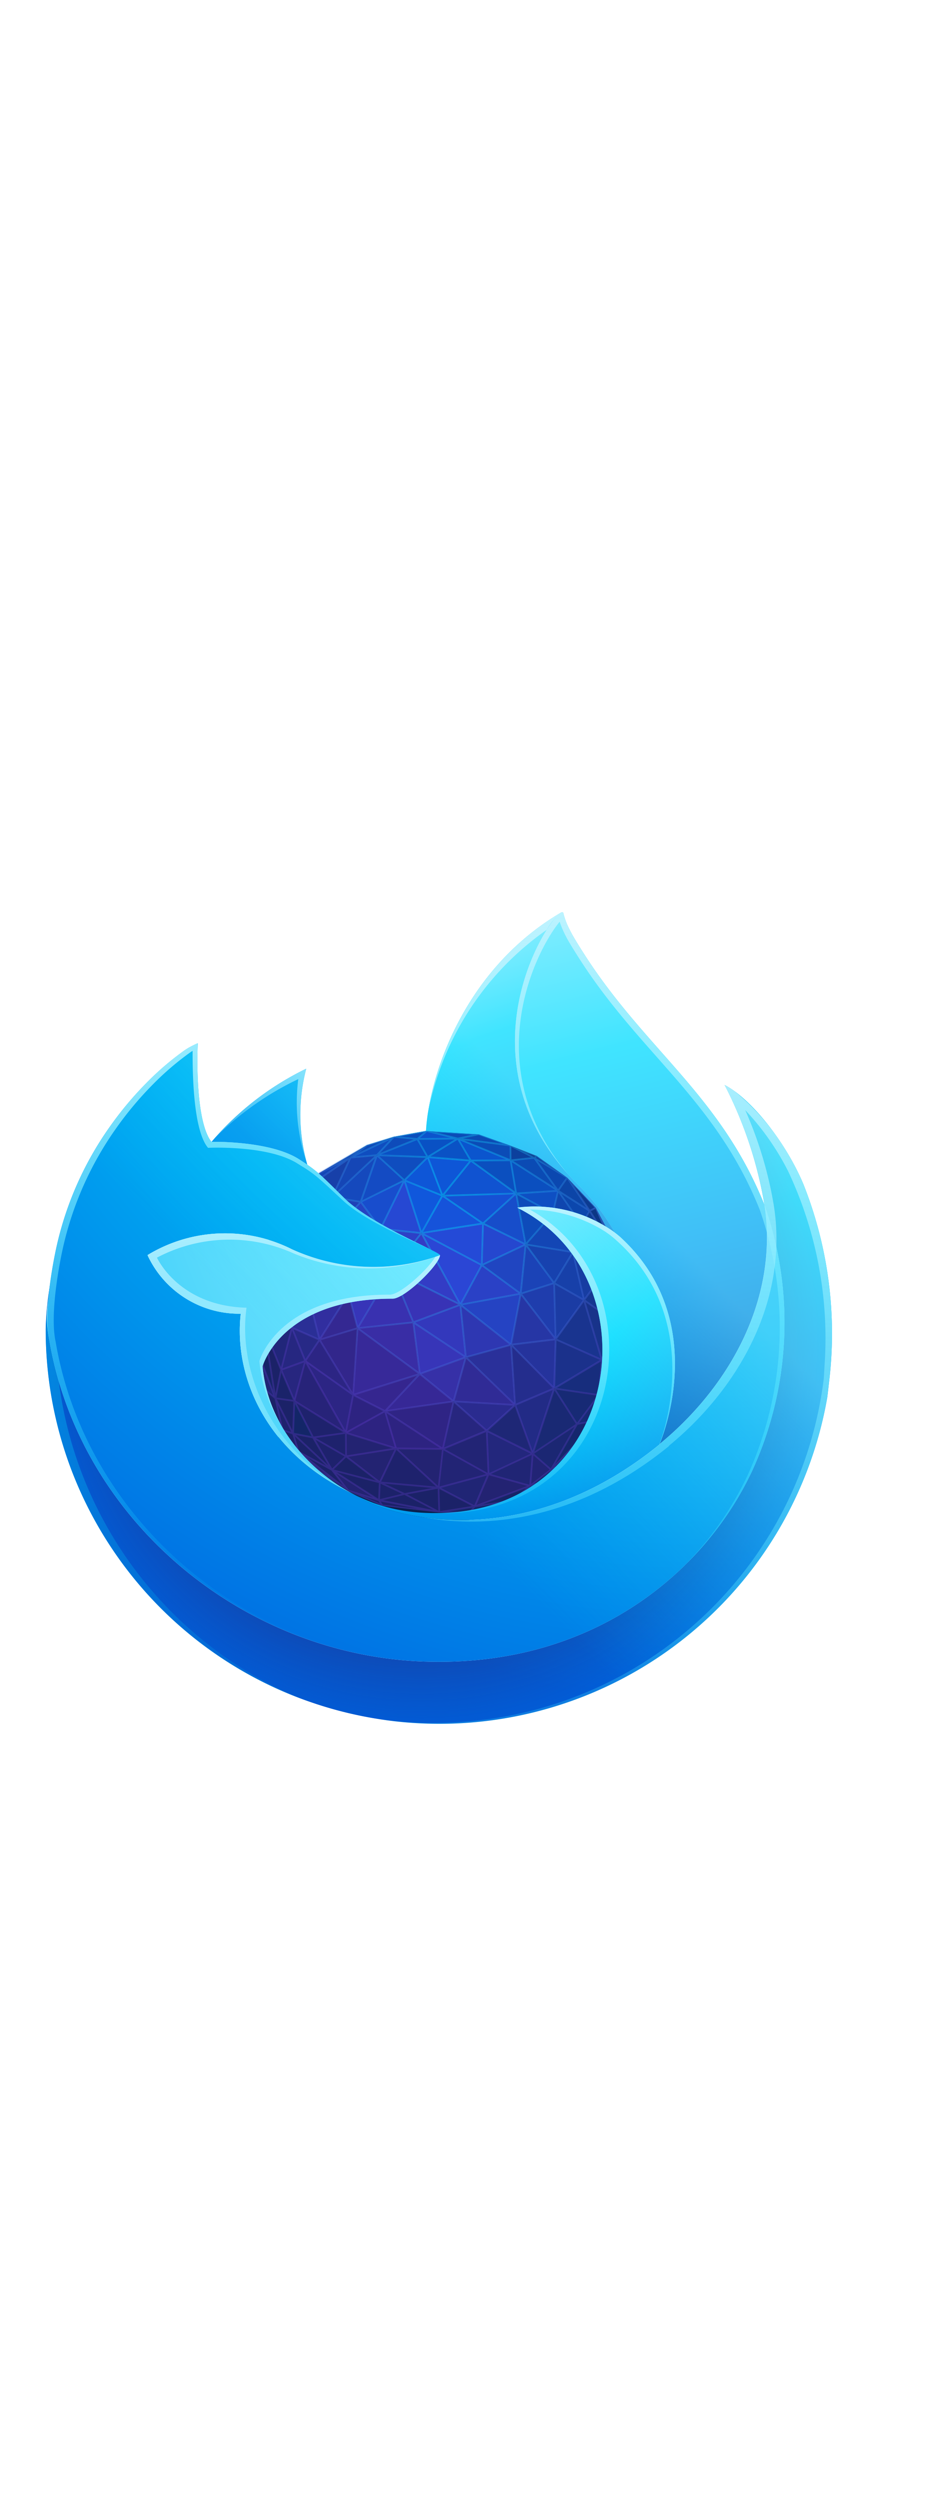 <svg height="200" viewBox="-3.248 -18.32 92.363 103.2" width="75" xmlns="http://www.w3.org/2000/svg" xmlns:xlink="http://www.w3.org/1999/xlink"><radialGradient id="c" cx="55%" cy="25%" r="60%"><stop offset=".1" stop-color="#0df" stop-opacity=".4"/><stop offset=".9" stop-color="#7542e5" stop-opacity=".25"/></radialGradient><radialGradient id="d" cx="49.238%" cy="52.7%" fx="49%" r="51%"><stop offset=".91" stop-color="#7542e5" stop-opacity="0"/><stop offset="1" stop-color="#0df" stop-opacity=".4"/></radialGradient><radialGradient id="e" cx="86%" cy="-13%" gradientTransform="matrix(.813 0 0 1 .16 0)" r="128%"><stop offset="0" stop-color="#80ebff"/><stop offset=".26" stop-color="#0df"/><stop offset=".53" stop-color="#0090ed"/><stop offset=".86" stop-color="#0060df"/></radialGradient><radialGradient id="f" cx="47.729%" cy="40%" fx="48%" gradientTransform="matrix(.813 0 0 1 .09 0)" r="128%"><stop offset=".3" stop-color="#321c64" stop-opacity=".8"/><stop offset=".37" stop-color="#212f83" stop-opacity=".5"/><stop offset=".48" stop-color="#0a47ac" stop-opacity=".14"/><stop offset=".53" stop-color="#0250bb" stop-opacity="0"/></radialGradient><radialGradient id="g" cx="90%" cy="-50%" gradientTransform="matrix(.839 0 0 1 .128 0)" r="210%"><stop offset="0" stop-color="#80ebff"/><stop offset=".47" stop-color="#00b3f4"/><stop offset=".84" stop-color="#0060df"/><stop offset="1" stop-color="#592acb"/></radialGradient><linearGradient id="h" x1="42%" x2="61%" y1="-10%" y2="114%"><stop offset="0" stop-color="#aaf2ff"/><stop offset=".29" stop-color="#0df"/><stop offset=".61" stop-color="#0090ed"/><stop offset=".89" stop-color="#0250bb"/></linearGradient><linearGradient id="i" x1="38%" x2="63%" y1="0%" y2="124%"><stop offset="0" stop-color="#aaf2ff"/><stop offset=".29" stop-color="#0df"/><stop offset=".74" stop-color="#0090ed"/><stop offset="1" stop-color="#0250bb"/></linearGradient><radialGradient id="j" cx="208%" cy="-104%" gradientTransform="matrix(1 0 0 .997 0 -.003)" r="300%"><stop offset="0" stop-color="#0df"/><stop offset=".82" stop-color="#0090ed"/></radialGradient><radialGradient id="k" cx="155%" cy="-45%" gradientTransform="matrix(.894 0 0 1 .165 0)" r="313%"><stop offset=".29" stop-color="#80ebff"/><stop offset="1" stop-color="#00b3f4"/></radialGradient><radialGradient id="l" cx="15%" cy="-43%" gradientTransform="matrix(.981 0 0 1 .003 0)" r="230%"><stop offset=".18" stop-color="#aaf2ff"/><stop offset=".43" stop-color="#0df"/><stop offset=".69" stop-color="#0060df"/></radialGradient><linearGradient id="m" x1="86%" x2="20%" y1="15%" y2="84%"><stop offset=".24" stop-color="#80ebff" stop-opacity=".5"/><stop offset=".7" stop-color="#0df" stop-opacity="0"/></linearGradient><linearGradient id="n" x1="61%" x2="20%" y1="-10%" y2="149%"><stop offset="0" stop-color="#bff3ff" stop-opacity=".9"/><stop offset="1" stop-color="#80ebff" stop-opacity=".5"/></linearGradient><linearGradient id="a"><stop offset="0" stop-color="#bff3ff"/><stop offset="1" stop-color="#0df" stop-opacity="0"/></linearGradient><linearGradient id="o" x1="51%" x2="48%" xlink:href="#a" y1="-2%" y2="139%"/><linearGradient id="p" x1="52%" x2="47%" y1="-4%" y2="143%"><stop offset="0" stop-color="#bff3ff"/><stop offset="1" stop-color="#aaf2ff" stop-opacity=".5"/></linearGradient><linearGradient id="q" x1="53%" x2="47%" xlink:href="#a" y1="-2%" y2="142%"/><linearGradient id="b"><stop offset="0" stop-color="#bff3ff" stop-opacity=".8"/><stop offset="1" stop-color="#80ebff" stop-opacity=".2"/></linearGradient><linearGradient id="r" x1="49%" x2="57%" xlink:href="#b" y1="-2%" y2="123%"/><linearGradient id="s" x1="117%" x2="24%" xlink:href="#b" y1="-23%" y2="128%"/><linearGradient id="t" x1="52%" x2="47%" y1="-1%" y2="137%"><stop offset="0" stop-color="#0df" stop-opacity=".4"/><stop offset="1" stop-color="#0df" stop-opacity="0"/></linearGradient><linearGradient id="u" x1="50%" x2="50%" xlink:href="#a" y1="-12%" y2="99%"/><linearGradient id="v" x1="53%" x2="47%" y1="-3%" y2="142%"><stop offset="0" stop-color="#bff3ff" stop-opacity=".8"/><stop offset="1" stop-color="#0df" stop-opacity="0"/></linearGradient><path d="m22.361 46.629 2.442 6.77 3.669 4.951 8.614 1.644 4.121.35 7.036-1.758 3.031-2.905z" fill="#09204d"/><path d="m58.818 36.642-.863-2.862-2.466-4.654-2.821-2.974-2.995-2.139-2.6-1.02-3.12-1.11-5.137-.327-3.24.584-2.643.813-4.69 2.745-2.931 3.271-2.703 4.39-1.063 3.736-.199 5.669 1.014 3.865 2.236 4.4 1.576 2.125 2.181 2 2.723 1.842 3.358 1.461 5.619.659 2.935.082 4.342-1.223 3.882-2.131 2.497-2.131 1.937-2.31 2.738-5.36.604-3.667z" fill="#09204d"/><path d="m38.91 24.132-2.301 2.282 3.753 1.522 2.792-3.463z" fill="#0e56d7"/><path d="m40.362 27.936 7.266-.221-4.474-3.242z" fill="#1053d1"/><path d="m47.088 24.449-3.934.024 4.474 3.242 4.137-.27z" fill="#0b4fbf"/><path d="m51.765 27.445-2.352-3.243 3.255 1.95z" fill="#0b48b0"/><path d="m54.879 29.431-3.114-1.986.903-1.293z" fill="#0c45a7"/><path d="m51.765 27.445-.521 2.222 2.848 1.139z" fill="#0f46af"/><path d="m51.765 27.445 3.114 1.986-.787 1.375z" fill="#0c47ad"/><path d="m47.628 27.715 4.137-.27-.521 2.222z" fill="#0e4fc3"/><path d="m47.628 27.715-3.269 2.96 4.207 2.06z" fill="#174dca"/><path d="m40.362 27.936 7.266-.221-3.269 2.96z" fill="#1650d4"/><path d="m51.244 29.667 1.978 3.838.87-2.699z" fill="#1246b2"/><path d="m53.222 33.505.87-2.699 2.073 4.93z" fill="#133ea1"/><path d="m54.092 30.806 3.159 2.314-1.086 2.616z" fill="#103d98"/><path d="m54.879 29.431.61-.305 1.762 3.994z" fill="#0b3785"/><path d="m57.251 33.12.704.66-2.466-4.654z" fill="#0b3685"/><path d="m57.251 33.12-2.372-3.689-.787 1.375zm-4.583-6.968 2.211 3.279.61-.3z" fill="#0c3b91"/><path d="m58.659 38.878-.704-5.098.863 2.862-.17 2.236z" fill="#0b3279"/><path d="m57.251 33.12 1.408 5.758-.704-5.098z" fill="#0f388d"/><path d="m56.165 35.736 2.494 3.142-1.408-5.758z" fill="#0d3481"/><path d="m58.648 38.878.17-2.236.171 5.734-.33-3.498z" fill="#0b2e71"/><path d="m58.241 43.41.748-1.034-.33-3.498z" fill="#0e2f77"/><path d="m58.385 46.043-.598.288 1.202-3.955z" fill="#0e2969"/><path d="m57.787 46.331 1.202-3.955-.748 1.034z" fill="#0c2a69"/><path d="m58.241 43.41.418-4.532-1.281 1.511z" fill="#123180"/><path d="m57.787 46.331.454-2.921-2.471 4.153z" fill="#112b70"/><path d="m56.165 35.736 2.494 3.142-1.281 1.511z" fill="#12378c"/><path d="m58.241 43.41-.863-3.021-1.303 3.72z" fill="#122e7b"/><path d="m55.647 51.403 2.14-5.072-2.002 3.697z" fill="#11296c"/><path d="m55.785 50.028 2.002-3.697-2.017 1.232z" fill="#142a72"/><path d="m57.787 46.331-2.14 5.069 2.738-5.36zm-4.076 7.382 1.936-2.31.138-1.375zm-2.5 2.131 2.5-2.131-2.64 1.214z" fill="#112768"/><path d="m36.637 57.328-2.523.618.077-1.762z" fill="#1c226a"/><path d="m22.609 33.359.696-.258-1.759 3.994z" fill="#182b7a"/><path d="m21.546 37.095 1.332-.248.427-3.746z" fill="#1f308d"/><path d="m21.626 41.892-.08-4.797 1.332-.248z" fill="#1e2b7f"/><path d="m51.244 29.667-2.678 3.068 4.656.77zm-23.368-3.146 3.418-2.339-3.051 1.518z" fill="#1346b5"/><path d="m28.243 25.698 4.69-2.745-1.639 1.229z" fill="#1244ac"/><path d="m31.294 24.182 4.282-2.042-2.643.813z" fill="#0e4ab6"/><path d="m47.628 27.715.938 5.02 2.678-3.068zM33.9 23.944l3.99-1.6-2.316-.208z" fill="#0e4bba"/><path d="m38.816 21.556-3.24.584 2.316.208z" fill="#0a4ebc"/><path d="m41.88 22.309-3.988.039.924-.792" fill="#0c54cc"/><path d="m49.413 24.2-2.325.247 4.677 3zm-7.533-1.891 5.193.684-3.12-1.11z" fill="#0b4bb4"/><path d="m49.413 24.202-2.34-1.209 2.6 1.02z" fill="#0c3889"/><path d="m22.361 46.629 1.539 1.263-2.27-6zM43.55 58.562l1.35-3.178-4.919 1.321zm1.35-3.178 4.112 1.141.249-3.18z" fill="#202575"/><path d="m51.071 54.927-1.81-1.582 4.373-2.906z" fill="#1b2773"/><path d="m53.634 50.439-2.563 4.488 2.64-1.214 2.074-3.685z" fill="#15276d"/><path d="m49.673 24.013-.26.189 3.255 1.95zm-2.585.436 2.325-.247-2.34-1.209z" fill="#0c409d"/><path d="m38.816 21.556 3.064.753 2.073-.426zm8.257 1.437-5.193-.684 5.208 2.14z" fill="#0b4cb7"/><path d="m41.88 22.309 1.274 2.164 3.934-.024z" fill="#0b55ce"/><path d="m41.88 22.309 1.274 2.164-4.244-.341z" fill="#0a52c5"/><path d="m37.892 22.348 1.018 1.784 2.97-1.823z" fill="#0951c4"/><path d="m33.902 23.944 3.99-1.596 1.018 1.784z" fill="#0b50c4"/><path d="m31.294 24.182 2.608-.238 1.674-1.8zm2.608-.238 2.707 2.47 2.3-2.282z" fill="#0f4dbf"/><path d="m33.902 23.944-4.407 4.133 1.799-3.895z" fill="#1546b6"/><path d="m29.495 28.077 2.812.467 1.595-4.6z" fill="#1549bd"/><path d="m32.307 28.544 1.595-4.6 2.707 2.47z" fill="#144bc3"/><path d="m25.312 28.969.171 1.662 2.393-4.11z" fill="#173794"/><path d="m23.305 33.101 2.007-4.132.171 1.662z" fill="#192f84"/><path d="m25.483 30.631 2.393-4.11 1.619 1.556z" fill="#1a389b"/><path d="m25.338 34.195.145-3.564-2.178 2.47z" fill="#1d3089"/><path d="m25.338 34.195.145-3.564 2.827 2.295z" fill="#1e389f"/><path d="m28.31 32.926 1.185-4.849-4.012 2.554z" fill="#1c40af"/><path d="m28.31 32.926 1.185-4.849 2.812.467z" fill="#1e41b7"/><path d="m22.878 36.847.427-3.746 2.033 1.094z" fill="#192c7d"/><path d="m43.55 58.562 3.781-.587 1.681-1.45zm-22.2-15.8.279-.872-.08-4.8zm1.531-5.917-1.252 5.045 2.27 6-1.111-6.95z" fill="#162467"/><path d="m23.896 47.892 1.873.263-1.312-3.062z" fill="#1a236a"/><path d="m51.071 54.927-2.059 1.6-1.681 1.45 3.882-2.131zm-11.017 4.189 2.935.082 4.342-1.223-3.781.587zm-14.41-7.742 1.968.378-1.843-3.6z" fill="#132668"/><path d="m34.191 56.184-3.333-2.566-1.385 1.333 4.641 2.995zm-11.83-9.555 2.236 4.4-.7-3.137zm-1.014-3.865 1.014 3.865-.735-4.737zm18.634 13.941-5.79-.521 2.446 1.144-2.523.618L31.077 57l3.358 1.461 5.619.659 3.5-.554zm-14.212-8.55-1.869-.263 1.748 3.482zm-2.981-7.215 1.112 6.952.561-2.8zm4.824 10.812-1.968-.378-1.044-.345 1.576 2.125 2.181 2L31.077 57l-1.6-2.045z" fill="#1b2268"/><path d="m22.878 36.847 2.643 4.089-.183-6.741z" fill="#212a81"/><path d="m22.788 40.94 1.669 4.153 1.064-4.157z" fill="#21267a"/><path d="m24.457 45.093 1.064-4.157 1.321 3.285z" fill="#262781"/><path d="m25.769 48.155 5.068 3.141-3.995-7.075z" fill="#272379"/><path d="m24.6 51.029 1.047.345-1.747-3.482zm11.194 1.807-1.6 3.348 5.79.521zm-10.025-4.681 1.843 3.6 1.861 3.2 1.385-1.333-.021-2.322z" fill="#1e226d"/><path d="m49.261 53.345-.249 3.18 2.059-1.6zm-8.861-.457-.421 3.817 4.921-1.321-.175-4.291z" fill="#222475"/><path d="M22.788 40.94h2.733l-2.643-4.089zm21.937 10.153.175 4.291 4.361-2.039z" fill="#23277d"/><path d="m44.725 51.093 2.807-2.542 1.729 4.794z" fill="#1e2776"/><path d="m49.261 53.345 2.122-6.427-3.851 1.633z" fill="#222b86"/><path d="m53.634 50.439-4.373 2.906 2.122-6.427z" fill="#192974"/><path d="m55.77 47.563-4.387-.645 2.251 3.521 2.151-.411z" fill="#172a75"/><path d="m56.075 44.109-4.692 2.809 4.387.645 2.471-4.154z" fill="#172d7d"/><path d="m23.305 33.1 2.007-4.132-2.7 4.39zm31.02 5.115 1.75 5.893 1.3-3.72z" fill="#18338a"/><path d="m57.378 40.389-1.213-4.653-1.84 2.48z" fill="#153791"/><path d="m51.383 46.918 4.692-2.809-4.547-2.024z" fill="#1b318b"/><path d="m51.383 46.918-4.252-4.296.401 5.929z" fill="#242d8d"/><path d="m44.725 51.093-3.265-2.891 6.072.349z" fill="#2a2b8f"/><path d="m25.769 48.155 1.073-3.934-2.385.872zm15.691.045-1.06 4.688 4.323-1.795z" fill="#27267f"/><path d="m34.702 49.161-3.142-1.598-.723 3.733 4.954 1.54 4.611.052z" fill="#2d2381"/><path d="m40.402 52.888 1.058-4.686-6.758.959z" fill="#2f2485"/><path d="m25.521 40.936 1.355-4.328-1.538-2.413z" fill="#233196"/><path d="m28.31 32.926 5.95-1.734-3.143 6.421z" fill="#293cb7"/><path d="m51.383 46.918-4.252-4.296 4.397-.537z" fill="#25339c"/><path d="m56.075 44.109-1.75-5.893-2.797 3.869z" fill="#19348f"/><path d="m47.532 48.551-4.863-4.702 4.462-1.227z" fill="#2a309a"/><path d="m41.46 48.202 6.072.349-4.863-4.702z" fill="#302b96"/><path d="m41.46 48.202-3.325-2.708 4.534-1.645z" fill="#3630a7"/><path d="m27.876 26.521.367-.823-2.931 3.271zm25.346 6.984 1.1 4.711 1.84-2.48z" fill="#173da2"/><path d="m28.31 32.926 2.807 4.687-4.241-1.005z" fill="#2a36a8"/><path d="m26.876 36.608 4.241 1.005-2.868 4.517z" fill="#312e9f"/><path d="m34.26 31.192 2.349-4.778-4.302 2.13z" fill="#184dcd"/><path d="m25.521 40.936 2.728 1.194-1.407 2.091z" fill="#272986"/><path d="m28.249 42.13-1.407 2.091 3.995 7.075.723-3.733z" fill="#2c2584"/><path d="m31.56 47.563.442-6.573-3.753 1.14z" fill="#32268b"/><path d="m31.56 47.563 6.575-2.069-6.133-4.504z" fill="#372999"/><path d="m38.135 45.494-.641-5.082-5.492.578z" fill="#392da5"/><path d="m37.494 40.412 4.638-1.734.537 5.171z" fill="#3338bc"/><path d="m34.702 49.161 6.758-.959-3.325-2.708z" fill="#362896"/><path d="m34.702 49.161-3.142-1.598 6.575-2.069z" fill="#35268f"/><path d="m34.26 31.192 4.027.426-1.678-5.204z" fill="#2648d3"/><path d="m40.362 27.936-3.753-1.522 1.678 5.204z" fill="#1057dc"/><path d="m40.362 27.936 3.997 2.739-6.072.943z" fill="#1653da"/><path d="m38.287 31.618 5.956 3.159-2.111 3.901z" fill="#2b46d5"/><path d="m44.243 34.777.116-4.102-6.072.943z" fill="#244ad7"/><path d="m44.243 34.777.116-4.102 4.207 2.06z" fill="#2547cf"/><path d="m38.287 31.618 3.845 7.06-6.743-3.378z" fill="#333cc5"/><path d="m37.494 40.412 4.638-1.734-6.743-3.378z" fill="#3833b6"/><path d="m42.132 38.678 5.947-1.087-3.836-2.814z" fill="#2a41c6"/><path d="m48.566 32.735-.487 4.856-3.836-2.814z" fill="#2045c1"/><path d="m48.566 32.735 2.807 3.813-3.294 1.043z" fill="#1b43b7"/><path d="m53.222 33.505-4.656-.77 2.807 3.813z" fill="#1742af"/><path d="m29.5 28.077 1.8-3.9-3.418 2.339zm23.727 5.428-1.849 3.043 2.952 1.668z" fill="#1740a9"/><path d="m51.528 42.085 2.797-3.869-2.952-1.668z" fill="#1b3ca4"/><path d="m51.528 42.085-.155-5.537-3.294 1.043z" fill="#1f3dad"/><path d="m28.31 32.926 5.95-1.734-1.953-2.648zm13.822 5.752 5 3.944.948-5.031z" fill="#2543c3"/><path d="m42.669 43.849 4.462-1.227-4.999-3.944z" fill="#2e37b2"/><path d="m34.26 31.192 1.129 4.108 2.898-3.682z" fill="#2d40c7"/><path d="m34.26 31.192-3.143 6.421 4.272-2.313z" fill="#3537b8"/><path d="m35.389 35.3-3.387 5.69 5.492-.578z" fill="#3931b0"/><path d="m37.494 40.412.641 5.082 4.534-1.645zM32 40.99l3.387-5.69-4.272 2.313z" fill="#3735b8"/><path d="m28.249 42.13 2.868-4.517.885 3.377z" fill="#342892"/><path d="m31.077 57 3.037.95-4.641-2.995zm-.219-3.378 3.333 2.566 1.6-3.348-4.954-1.54zm9.123 3.087.421-3.817-4.611-.052zm4.919-1.325-1.35 3.178 5.462-2.037z" fill="#232372"/><path d="m25.521 40.936 1.355-4.328 1.373 5.522z" fill="#2a2f96"/><path d="m26.876 36.608 1.434-3.682-2.971 1.274zm21.2.983-.948 5.031 4.4-.537z" fill="#2636a5"/><path d="M59.074 42.381v-.008l-.174-5.734v-.02l-.862-2.861v-.006l-2.466-4.654-2.842-3.004h-.006l-2.994-2.137h-.012l-2.6-1.02H47.1l-3.12-1.11h-.021l-5.137-.327H38.8l-3.24.585h-.012l-2.641.812h-.017l-4.69 2.728-2.93 3.269-2.7 4.389v.011l-1.064 3.736v.014l-.2 5.669v.027l1.013 3.862v.013l2.235 4.4v.007L26.1 53.2v.005l2.18 2h.006l2.723 1.842h.006l3.358 1.46h.021l5.619.659h.008l2.934.082h.023l4.342-1.224h.015l3.88-2.13.007-.005h.005l2.5-2.13 1.936-2.311.007-.01 2.738-5.36v-.021l.6-3.665v-.009zM28.407 55.087l-.565-.518 1.27.995zm8.242 2.153-1.985-.928 4.7.423zm.723-16.9-5.21.548 3.213-5.4zm-1.818-4.863 6.366 3.189-4.379 1.634zm1.866 5.028.606 4.8-5.8-4.257zm.53 4.958-6.3 1.982.423-6.3zm-.35-4.878 4.881 3.241-4.276 1.552zm.078-.152 4.38-1.638.507 4.884zm6.729-5.641 4.059-1.916-.458 4.559zm3.462 2.751-5.58 1.02 1.982-3.663zm-5.739.957-3.63-6.675 5.631 2.986zm-.2-.019-6.408-3.21 2.754-3.5zm-9.895 2.292-.817-3.118 3.943-2.134zm-.54 6.518-3.116-5.111 3.53-1.073zm6.359-1.619-3.168 3.384-2.9-1.474zm4.691-1.687-1.13 4.07-3.115-2.532zm-.306-5.116 4.71 3.715-4.2 1.157zm.094-.142 5.641-1.03-.9 4.771zm5.845-1.255.452-4.509 2.606 3.54zm3.115-.81.144 5.163-3.216-4.189zm-6.959-2.021.108-3.832 3.931 1.925zm-.17 0-5.61-2.976 5.719-.888zm-8.736.477-1.051-3.826 3.751.4zm-.137.143-3.981 2.151 2.928-5.981zM31.9 40.933l-3.455 1.05 2.641-4.161zm-.625 6.323L26.959 44.2l1.287-1.911zm.348.434 2.9 1.474-3.566 1.97zm6.521-2.08 3.114 2.536-6.328.9zm4.57-1.6 4.6 4.444-5.739-.329zm.122-.118 4.218-1.16.379 5.606zm5.292-6.1 3.243 4.225-4.134.5zm3.335-1.1 2.737 1.551-2.6 3.589zm.029-.178 1.7-2.791 1.008 4.324zm-.125-.122-2.608-3.542 4.327.715zM44.51 30.65l3.063-2.773.879 4.705zm-6.062.854 1.944-3.449 3.744 2.566zm-4.058-.384 2.2-4.48 1.574 4.88zm-3.28 6.315-2.67-4.458 5.659-1.65zm-2.826 4.483-1.292-5.195 3.99.945zm-1.423 2.122-1.184-2.94 2.445 1.07zm4.605 3.56-.666 3.453-3.7-6.544zm3.185 1.685 1.013 3.422-4.612-1.434zm6.7-.983-1.005 4.448-5.409-3.538zm5.974.321-2.6 2.355L41.7 48.3zm-.094-5.781 4 4.046-3.627 1.538zm.082-.158 4.127-.5-.14 4.534zm6.98-4.279 1.648 5.551-4.284-1.906zm-.935-4.692 2.689 2.039-1.681 2.266zm-4.628-1.037 2.5-2.859 1.843 3.576zm-.113-.129-.873-4.673 3.366 1.817zm-4.265-1.98-3.728-2.554 6.776-.206zm-6.043.84-1.563-4.846 3.495 1.417zm-4.064-.378-1.809-2.454 3.987-1.975zm-.125.116-5.544 1.616 3.724-4.083zm-3.179 6.339-3.95-.936 1.336-3.429zm-2.816 4.5-2.5-1.095 1.243-3.967zm-1.394 2.187-2.151.787.959-3.75zm3.869 6.878-4.732-2.933 1-3.674zm4.819 1.76-4.477.71-.019-2.108zm-.57-3.451 5.264 3.442-4.259-.048zm6.663-1 3.055 2.706-4.046 1.68zm5.988.342 1.615 4.476-4.236-2.1zm.144-.1 3.6-1.528-1.986 6.015zm3.97-6.384 4.283 1.906-4.419 2.646zm2.867-3.786 2.8 1.993-1.2 3.413zm-.031-.231 1.683-2.268 1.109 4.256zm-1.124-4.724.774-2.425 1.861 4.428zm-.117-.189-1.786-3.456 2.564 1.025zm-5.277-5.5 3.729-.244-.47 2zm-7.383.065 2.625-3.257 4.208 3.049zm-.155-.078-1.352-3.541 3.95.318zm-.176.016-3.453-1.4 2.117-2.1zm-7.758.593 1.485-4.284 2.521 2.3zm-3.983 4.247 1.087-4.451 2.581.429zm-1.614 3.8-1.394-2.189 2.694-1.15zm-.074.2-1.192 3.8-.16-5.926zm-1.373 4.4-.972 3.8-1.525-3.8zm-2.536-.166.081-3.729 2.409 3.726zm3.842 3.5-.971 3.537-1.18-2.757zm3.876 6.888-2.933.415-1.676-3.272zm.16.148.019 2.078-2.9-1.669zm4.891 1.552-1.489 3.102-3.094-2.382zm.174.031 3.918 3.618-5.421-.488zm.192-.053 4.3.049-.392 3.557zm8.635-1.7.164 4.018L40.6 52.9zm.171.015 4.25 2.11-4.086 1.91zm6.592-4.118 2.11 3.3-4.1 2.724zm.147-.086 4.062.6-1.983 2.65zm.075-.16 4.346-2.6-.283 3.2zm5.74-6.2.767 2.685-1.925.622zm-1.026-4.58 2.2 2.772-1.13 1.334zm-2.06-5.049 2.859 2.094-.983 2.367zm-2.946-1.439.461-1.965 2.058 2.972zM47.7 27.626l-.5-3 4.3 2.754zm-.189-.1-4.1-2.969 3.6-.023zm-8.335-3.458 2.675-1.642L43 24.376zM36.607 26.3l-2.477-2.26 4.581.172zm-4.357 2.149-2.572-.428 4.031-3.78zm-3.99 4.327-2.632-2.137 3.735-2.378zm-.112.128-2.719 1.16.132-3.261zm-2.72 7.732-2.443-3.779 2.274-2.452zM24.369 45.1l-.463 2.312-.915-5.741zm.118.276 1.145 2.673L24 47.821zm2.97 6.259-1.726-.335.11-2.822zm3.261 2-1.226 1.179-1.647-2.831zm.146.094L33.809 56l-4.169-1.09zm9.608-.706 4.2 2.332-4.6 1.235zm8.693.459-.23 2.933-3.791-1.053zm4.218-2.775L51.049 54.8 49.4 53.354zm2.3-2.89.012 2.14-1.867.357zm.468-3.645 1.9-.614-2.164 3.642zm1.317-3.764 1.078-1.271-.346 3.813zm-1.209-4.686.968-2.331 1.254 5.129zm-2.059-4.94.68-1.187 2.049 3.186zm-.118-.135-2.012-2.9 2.692 1.716zm-6.749-6.139 2.036-.217 2.06 2.841zm-4.135-.12-1.121-1.905 4.584 1.884zm-4.262-.374-.9-1.582 3.538-.036zm-.18.027-4.456-.167 3.551-1.419zm-9 3.676 1.6-3.455 2.314-.211zm-.287.216-1.458-1.4 3.078-2.106zm-.109.13-3.627 2.309 2.167-3.715zm-4.1 5.993-1.82-.979 1.95-2.211zm-.057.161L22.991 36.6l.384-3.365zM22.7 40.9l-.935.764 1.007-4.055zm.023.2.954 5.986-1.955-5.166zm2.954 7.129-.109 2.813L24.044 48zm1.877 3.6L29.11 54.5l-3.194-2.984zm6.546 4.42-.067 1.545-4.072-2.627zm.167.066 2.114.988-2.18.533zm5.629.492.066 2.167-3.071-1.607zm4.855-1.3-1.246 2.933-3.294-1.713zm.2-.026 3.789 1.052-5.032 1.877zm4.384-1.965 1.605 1.4-1.829 1.424zm4.356-3.005 1.85-.354-4.056 4.216zm2.179-.818-.013-2.087 1.707-1.043zm.15-2.385 2.07-3.478-.381 2.449zm2.642-7.52.242 2.56-.548.757zM57.4 33.377l.473.444.474 3.43zM55 29.465l.445-.224 1.288 2.919zm-3.117-2.044.782-1.119 1.914 2.839zm-.122-.122-2.038-2.812 2.822 1.691zm-4.591-2.944-.013-1.222 1.964 1.014zm-.17-.033-4.489-1.844 4.476.589zm-8.879-2.061.715-.613 2.369.583zm-3.9 1.464 1.389-1.5 1.922.173zm-.359.138-2.1.191 3.455-1.646zm-5.786 2.418.232-.521 1.931-.959zm-2.535 4.082L25.4 29l2.1-2zm-.146.24-1.742 1.975 1.605-3.3zM22.8 36.775l-1.112.207 1.469-3.335zm-.037.18L21.7 41.24l-.068-4.075zm.937 10.669-1.264-1.04-.606-3.9zm1.772 3.6-.807-.265-.54-2.419zm3.451 3.328L26.245 53.1l-.431-1.448zm.49.46 1.161 1.48-3.55-2.781zm.434.279 3.693 2.383-2.417-.756zm6.775 2.122 2.87 1.5-4.989-.983zm3.445-.571 3.212 1.671-3.147.5zm8.528-.078-1.3 1.126-2.935.455zm2.41-1.686.109.7-1.686.521zm4.375-4.516-1.73 3.086-2.207 1.015zm.484-.514 1.161-2.145-1.241 2.943zm2.454-6.61.438-.606-.7 2.318zm.422-4.572-.006-.045.044-.574.044 1.487zm-.117-.845-.438-3.178.543 1.8zm-1.3-4.956-.8-1.815 1.12 2.115zm-2.414-3.748-1.6-2.371 2.04 2.15zM49.567 24.2l.107-.077L50.9 25zm-.162-.093-.831-.429.924.363zm-7.016-1.817 1.558-.32 2.344.834zm-.508-.068L39.76 21.7l3.556.226zm-4.018.039-1.654-.149 2.315-.418zm-5.837 1.478.946-.709 1.526-.47zm-.777.37-.821.408 1.262-.738zm-3.444 2.362-.974.93 1.113-1.242zm-4.562 6.563-.433.16 1.683-2.733zm-.564.389.467-.173-1.181 2.683zm-1.163 6.963.024 1.493-.086.272zm.081 1.875.426 2.745-.587-2.24zm2.223 5.678.547 2.45-1.747-3.437zm1.755 3.5.38 1.278-1.131-1.525zm8.484 6.577.158.253-1.66-.722zm.426.36-.2-.31 3.611.711zm8.846.3-.38.43-1.982-.055zm.263-.041 2.363-.367-2.714.764zm5.46-2.041 1.386-.428L48 57.513zm2.22-.919-.109-.7 2.025-.931zm4.386-5.258-.095.945-1.332 1.589zm2.193-4.03.342-.165-1.567 3.078zm.455-.408-.384.186.772-2.54z" fill="url(#c)"/><path d="M59.074 42.381v-.008l-.174-5.734v-.02l-.862-2.861v-.006l-2.466-4.654-2.842-3.004h-.006l-2.994-2.137h-.012l-2.6-1.02H47.1l-3.12-1.11h-.021l-5.137-.327H38.8l-3.24.585h-.012l-2.641.812h-.017l-4.69 2.728-2.93 3.269-2.7 4.389v.011l-1.064 3.736v.014l-.2 5.669v.027l1.013 3.862v.013l2.235 4.4v.007L26.1 53.2v.005l2.18 2h.006l2.723 1.842h.006l3.358 1.46h.021l5.619.659h.008l2.934.082h.023l4.342-1.224h.015l3.88-2.13.007-.005h.005l2.5-2.13 1.936-2.311.007-.01 2.738-5.36v-.021l.6-3.665v-.009zM28.407 55.087l-.565-.518 1.27.995zm8.242 2.153-1.985-.928 4.7.423zm.723-16.9-5.21.548 3.213-5.4zm-1.818-4.863 6.366 3.189-4.379 1.634zm1.866 5.028.606 4.8-5.8-4.257zm.53 4.958-6.3 1.982.423-6.3zm-.35-4.878 4.881 3.241-4.276 1.552zm.078-.152 4.38-1.638.507 4.884zm6.729-5.641 4.059-1.916-.458 4.559zm3.462 2.751-5.58 1.02 1.982-3.663zm-5.739.957-3.63-6.675 5.631 2.986zm-.2-.019-6.408-3.21 2.754-3.5zm-9.895 2.292-.817-3.118 3.943-2.134zm-.54 6.518-3.116-5.111 3.53-1.073zm6.359-1.619-3.168 3.384-2.9-1.474zm4.691-1.687-1.13 4.07-3.115-2.532zm-.306-5.116 4.71 3.715-4.2 1.157zm.094-.142 5.641-1.03-.9 4.771zm5.845-1.255.452-4.509 2.606 3.54zm3.115-.81.144 5.163-3.216-4.189zm-6.959-2.021.108-3.832 3.931 1.925zm-.17 0-5.61-2.976 5.719-.888zm-8.736.477-1.051-3.826 3.751.4zm-.137.143-3.981 2.151 2.928-5.981zM31.9 40.933l-3.455 1.05 2.641-4.161zm-.625 6.323L26.959 44.2l1.287-1.911zm.348.434 2.9 1.474-3.566 1.97zm6.521-2.08 3.114 2.536-6.328.9zm4.57-1.6 4.6 4.444-5.739-.329zm.122-.118 4.218-1.16.379 5.606zm5.292-6.1 3.243 4.225-4.134.5zm3.335-1.1 2.737 1.551-2.6 3.589zm.029-.178 1.7-2.791 1.008 4.324zm-.125-.122-2.608-3.542 4.327.715zM44.51 30.65l3.063-2.773.879 4.705zm-6.062.854 1.944-3.449 3.744 2.566zm-4.058-.384 2.2-4.48 1.574 4.88zm-3.28 6.315-2.67-4.458 5.659-1.65zm-2.826 4.483-1.292-5.195 3.99.945zm-1.423 2.122-1.184-2.94 2.445 1.07zm4.605 3.56-.666 3.453-3.7-6.544zm3.185 1.685 1.013 3.422-4.612-1.434zm6.7-.983-1.005 4.448-5.409-3.538zm5.974.321-2.6 2.355L41.7 48.3zm-.094-5.781 4 4.046-3.627 1.538zm.082-.158 4.127-.5-.14 4.534zm6.98-4.279 1.648 5.551-4.284-1.906zm-.935-4.692 2.689 2.039-1.681 2.266zm-4.628-1.037 2.5-2.859 1.843 3.576zm-.113-.129-.873-4.673 3.366 1.817zm-4.265-1.98-3.728-2.554 6.776-.206zm-6.043.84-1.563-4.846 3.495 1.417zm-4.064-.378-1.809-2.454 3.987-1.975zm-.125.116-5.544 1.616 3.724-4.083zm-3.179 6.339-3.95-.936 1.336-3.429zm-2.816 4.5-2.5-1.095 1.243-3.967zm-1.394 2.187-2.151.787.959-3.75zm3.869 6.878-4.732-2.933 1-3.674zm4.819 1.76-4.477.71-.019-2.108zm-.57-3.451 5.264 3.442-4.259-.048zm6.663-1 3.055 2.706-4.046 1.68zm5.988.342 1.615 4.476-4.236-2.1zm.144-.1 3.6-1.528-1.986 6.015zm3.97-6.384 4.283 1.906-4.419 2.646zm2.867-3.786 2.8 1.993-1.2 3.413zm-.031-.231 1.683-2.268 1.109 4.256zm-1.124-4.724.774-2.425 1.861 4.428zm-.117-.189-1.786-3.456 2.564 1.025zm-5.277-5.5 3.729-.244-.47 2zm-7.383.065 2.625-3.257 4.208 3.049zm-.155-.078-1.352-3.541 3.95.318zm-.176.016-3.453-1.4 2.117-2.1zm-7.758.593 1.485-4.284 2.521 2.3zm-3.983 4.247 1.087-4.451 2.581.429zm-1.614 3.8-1.394-2.189 2.694-1.15zm-.074.2-1.192 3.8-.16-5.926zm-1.373 4.4-.972 3.8-1.525-3.8zm-2.536-.166.081-3.729 2.409 3.726zm3.842 3.5-.971 3.537-1.18-2.757zm3.876 6.888-2.933.415-1.676-3.272zm.16.148.019 2.078-2.9-1.669zm4.891 1.552-1.489 3.102-3.094-2.382zm.174.031 3.918 3.618-5.421-.488zm.192-.053 4.3.049-.392 3.557zm8.635-1.7.164 4.018L40.6 52.9zm.171.015 4.25 2.11-4.086 1.91zm6.592-4.118 2.11 3.3-4.1 2.724zm.147-.086 4.062.6-1.983 2.65zm.075-.16 4.346-2.6-.283 3.2zm5.74-6.2.767 2.685-1.925.622zm-1.026-4.58 2.2 2.772-1.13 1.334zm-2.06-5.049 2.859 2.094-.983 2.367zm-2.946-1.439.461-1.965 2.058 2.972zM47.7 27.626l-.5-3 4.3 2.754zm-.189-.1-4.1-2.969 3.6-.023zm-8.335-3.458 2.675-1.642L43 24.376zM36.607 26.3l-2.477-2.26 4.581.172zm-4.357 2.149-2.572-.428 4.031-3.78zm-3.99 4.327-2.632-2.137 3.735-2.378zm-.112.128-2.719 1.16.132-3.261zm-2.72 7.732-2.443-3.779 2.274-2.452zM24.369 45.1l-.463 2.312-.915-5.741zm.118.276 1.145 2.673L24 47.821zm2.97 6.259-1.726-.335.11-2.822zm3.261 2-1.226 1.179-1.647-2.831zm.146.094L33.809 56l-4.169-1.09zm9.608-.706 4.2 2.332-4.6 1.235zm8.693.459-.23 2.933-3.791-1.053zm4.218-2.775L51.049 54.8 49.4 53.354zm2.3-2.89.012 2.14-1.867.357zm.468-3.645 1.9-.614-2.164 3.642zm1.317-3.764 1.078-1.271-.346 3.813zm-1.209-4.686.968-2.331 1.254 5.129zm-2.059-4.94.68-1.187 2.049 3.186zm-.118-.135-2.012-2.9 2.692 1.716zm-6.749-6.139 2.036-.217 2.06 2.841zm-4.135-.12-1.121-1.905 4.584 1.884zm-4.262-.374-.9-1.582 3.538-.036zm-.18.027-4.456-.167 3.551-1.419zm-9 3.676 1.6-3.455 2.314-.211zm-.287.216-1.458-1.4 3.078-2.106zm-.109.13-3.627 2.309 2.167-3.715zm-4.1 5.993-1.82-.979 1.95-2.211zm-.057.161L22.991 36.6l.384-3.365zM22.7 40.9l-.935.764 1.007-4.055zm.023.2.954 5.986-1.955-5.166zm2.954 7.129-.109 2.813L24.044 48zm1.877 3.6L29.11 54.5l-3.194-2.984zm6.546 4.42-.067 1.545-4.072-2.627zm.167.066 2.114.988-2.18.533zm5.629.492.066 2.167-3.071-1.607zm4.855-1.3-1.246 2.933-3.294-1.713zm.2-.026 3.789 1.052-5.032 1.877zm4.384-1.965 1.605 1.4-1.829 1.424zm4.356-3.005 1.85-.354-4.056 4.216zm2.179-.818-.013-2.087 1.707-1.043zm.15-2.385 2.07-3.478-.381 2.449zm2.642-7.52.242 2.56-.548.757zM57.4 33.377l.473.444.474 3.43zM55 29.465l.445-.224 1.288 2.919zm-3.117-2.044.782-1.119 1.914 2.839zm-.122-.122-2.038-2.812 2.822 1.691zm-4.591-2.944-.013-1.222 1.964 1.014zm-.17-.033-4.489-1.844 4.476.589zm-8.879-2.061.715-.613 2.369.583zm-3.9 1.464 1.389-1.5 1.922.173zm-.359.138-2.1.191 3.455-1.646zm-5.786 2.418.232-.521 1.931-.959zm-2.535 4.082L25.4 29l2.1-2zm-.146.24-1.742 1.975 1.605-3.3zM22.8 36.775l-1.112.207 1.469-3.335zm-.037.18L21.7 41.24l-.068-4.075zm.937 10.669-1.264-1.04-.606-3.9zm1.772 3.6-.807-.265-.54-2.419zm3.451 3.328L26.245 53.1l-.431-1.448zm.49.46 1.161 1.48-3.55-2.781zm.434.279 3.693 2.383-2.417-.756zm6.775 2.122 2.87 1.5-4.989-.983zm3.445-.571 3.212 1.671-3.147.5zm8.528-.078-1.3 1.126-2.935.455zm2.41-1.686.109.7-1.686.521zm4.375-4.516-1.73 3.086-2.207 1.015zm.484-.514 1.161-2.145-1.241 2.943zm2.454-6.61.438-.606-.7 2.318zm.422-4.572-.006-.045.044-.574.044 1.487zm-.117-.845-.438-3.178.543 1.8zm-1.3-4.956-.8-1.815 1.12 2.115zm-2.414-3.748-1.6-2.371 2.04 2.15zM49.567 24.2l.107-.077L50.9 25zm-.162-.093-.831-.429.924.363zm-7.016-1.817 1.558-.32 2.344.834zm-.508-.068L39.76 21.7l3.556.226zm-4.018.039-1.654-.149 2.315-.418zm-5.837 1.478.946-.709 1.526-.47zm-.777.37-.821.408 1.262-.738zm-3.444 2.362-.974.93 1.113-1.242zm-4.562 6.563-.433.16 1.683-2.733zm-.564.389.467-.173-1.181 2.683zm-1.163 6.963.024 1.493-.086.272zm.081 1.875.426 2.745-.587-2.24zm2.223 5.678.547 2.45-1.747-3.437zm1.755 3.5.38 1.278-1.131-1.525zm8.484 6.577.158.253-1.66-.722zm.426.36-.2-.31 3.611.711zm8.846.3-.38.43-1.982-.055zm.263-.041 2.363-.367-2.714.764zm5.46-2.041 1.386-.428L48 57.513zm2.22-.919-.109-.7 2.025-.931zm4.386-5.258-.095.945-1.332 1.589zm2.193-4.03.342-.165-1.567 3.078zm.455-.408-.384.186.772-2.54z" fill="url(#d)"/><path d="M75.959 26.832c-1.686-4.052-5.1-8.427-7.784-9.809A40.165 40.165 0 0 1 72.1 28.786c0-.009 0 .008.006.037l.007.041a35.053 35.053 0 0 1-1.208 26.157c-4.446 9.532-15.211 19.3-32.061 18.825-18.202-.515-34.239-14.009-37.233-31.682-.545-2.787 0-4.2.274-6.465a28.874 28.874 0 0 0-.628 5.347v.2A38.808 38.808 0 0 0 78.3 47.8c.065-.5.118-.995.176-1.495a39.8 39.8 0 0 0-2.517-19.473z" fill="url(#e)"/><path d="M75.959 26.832c-1.686-4.052-5.1-8.427-7.784-9.809A40.165 40.165 0 0 1 72.1 28.786c0-.009 0 .008.006.037l.007.041a35.053 35.053 0 0 1-1.208 26.157c-4.446 9.532-15.211 19.3-32.061 18.825-18.202-.515-34.239-14.009-37.233-31.682-.545-2.787 0-4.2.274-6.465a28.874 28.874 0 0 0-.628 5.347v.2A38.808 38.808 0 0 0 78.3 47.8c.065-.5.118-.995.176-1.495a39.8 39.8 0 0 0-2.517-19.473z" fill="url(#f)"/><path d="M1.611 42.164c2.994 17.673 19.031 31.167 37.237 31.682 16.85.476 27.615-9.293 32.061-18.825a35.053 35.053 0 0 0 1.208-26.157v-.037c0-.029-.006-.046-.006-.037l.008.065c1.376 8.977-3.195 17.674-10.341 23.555l-.022.05C47.824 63.782 34.5 59.289 31.8 57.451a24.76 24.76 0 0 1-.565-.282c-8.118-3.875-11.472-11.264-10.753-17.6a9.964 9.964 0 0 1-9.192-5.776 14.651 14.651 0 0 1 14.266-.571 19.337 19.337 0 0 0 14.568.572c-.014-.315-6.767-3-9.4-5.59-1.407-1.385-2.075-2.052-2.666-2.553a11.762 11.762 0 0 0-1-.758c-.231-.157-.49-.327-.8-.531-2.83-1.838-8.458-1.736-8.644-1.732h-.018c-1.539-1.947-1.43-8.367-1.342-9.707a6.954 6.954 0 0 0-1.3.686 28.275 28.275 0 0 0-3.792 3.245A34 34 0 0 0 7.535 21.2v.006-.006a32.689 32.689 0 0 0-5.207 11.738c-.018.084-1.396 6.104-.717 9.226z" fill="url(#g)"/><path d="M53.742 26.87a21.061 21.061 0 0 1 3.6 4.7 7.876 7.876 0 0 1 .583.476c8.8 8.1 4.187 19.549 3.844 20.365 7.146-5.881 11.717-14.578 10.341-23.555-4.388-10.925-11.827-15.33-17.9-24.921a47.894 47.894 0 0 1-.914-1.485 11.747 11.747 0 0 1-.427-.8 7.032 7.032 0 0 1-.58-1.539.1.1 0 0 0-.088-.1.129.129 0 0 0-.073 0l-.019.01-.029.012c-1.5.715-10.399 14.79 1.662 26.837z" fill="url(#h)"/><path d="m38.816 21.556 5.137.327 3.12 1.11 2.6 1.02 2.995 2.139 2.821 2.974.98 1.849a23.46 23.46 0 0 1 .634.413c.085.059.162.118.241.177a21.061 21.061 0 0 0-3.6-4.695C41.681 14.823 50.58.748 52.08.033l.02-.022c-9.747 5.7-13.054 16.251-13.357 21.529v.03z" fill="url(#i)"/><path d="M26.25 24.362a22.816 22.816 0 0 1 .8.531 17.927 17.927 0 0 1-.109-9.472 28.736 28.736 0 0 0-9.34 7.209c.191-.004 5.819-.106 8.649 1.732z" fill="url(#j)"/><path d="M22.635 44.75s1.791-6.667 12.825-6.667c1.193 0 4.6-3.325 4.666-4.289a19.337 19.337 0 0 1-14.568-.572 14.651 14.651 0 0 0-14.266.571 9.964 9.964 0 0 0 9.192 5.776c-.719 6.336 2.635 13.725 10.753 17.6.182.087.352.182.538.265-4.738-2.447-8.651-7.07-9.14-12.684z" fill="url(#k)"/><path d="M57.927 32.041a7.876 7.876 0 0 0-.583-.476c-.079-.059-.156-.118-.241-.177a13.406 13.406 0 0 0-9.356-2.269c13.957 6.97 10.21 30.971-9.129 30.065a17.241 17.241 0 0 1-5.049-.973 22.74 22.74 0 0 1-1.14-.465c-.218-.1-.437-.2-.654-.312l.027.017c2.7 1.838 16.022 6.331 29.947-4.995l.022-.05c.343-.816 4.952-12.268-3.844-20.365z" fill="url(#l)"/><path d="M75.956 26.831c-1.686-4.053-5.1-8.427-7.784-9.81A40.19 40.19 0 0 1 72.1 28.785l.008.064C67.721 17.925 60.281 13.52 54.206 3.928a45.312 45.312 0 0 1-.914-1.484 12.796 12.796 0 0 1-.428-.8 7.053 7.053 0 0 1-.578-1.535.1.1 0 0 0-.088-.1.138.138 0 0 0-.073 0c-.006 0-.014.009-.02.011s-.019.011-.028.015l.016-.022c-9.747 5.7-13.052 16.283-13.356 21.561l.079-.014 5.137.327 2.891 1.028 2.829 1.1 2.995 2.139 2.818 2.972s.97 1.82.983 1.851a13.279 13.279 0 0 0-8.725-1.858c13.956 6.97 10.21 30.971-9.129 30.065a17.272 17.272 0 0 1-5.049-.972Q33 58 32.426 57.744a14.44 14.44 0 0 1-.654-.312l.027.017a22.816 22.816 0 0 1-.565-.281c.181.086.352.181.538.264-4.738-2.446-8.651-7.07-9.14-12.684 0 0 1.791-6.667 12.825-6.667 1.193 0 4.6-3.325 4.666-4.289-.014-.315-6.768-3-9.4-5.59-1.407-1.384-2.075-2.052-2.667-2.553a11.4 11.4 0 0 0-1.005-.757 17.943 17.943 0 0 1-.109-9.473 28.745 28.745 0 0 0-9.34 7.21h-.018c-1.538-1.946-1.429-8.366-1.342-9.707a7.042 7.042 0 0 0-1.3.686 28.222 28.222 0 0 0-3.792 3.246 33.908 33.908 0 0 0-3.624 4.34 32.711 32.711 0 0 0-5.201 11.743c-.019.084-.034.171-.052.255-.073.342-.4 2.073-.448 2.445a45.091 45.091 0 0 0-.572 5.408v.2A38.807 38.807 0 0 0 78.3 47.8c.066-.5.119-1 .177-1.5a39.807 39.807 0 0 0-2.521-19.469zm-3.849 1.99.006.042z" fill="url(#m)"/><path d="M40.126 33.794s-.164.068-.468.172c-.758 1.281-3.453 3.727-4.483 3.722-11.034-.048-12.854 6.546-12.854 6.546a14.093 14.093 0 0 0 2.162 6.333 14.194 14.194 0 0 1-1.848-5.817s1.791-6.667 12.825-6.667c1.193 0 4.6-3.325 4.666-4.289z" fill="url(#n)"/><path d="M72.117 28.864v-.037c0-.029-.006-.046 0-.037s0 .022.007.065a38.737 38.737 0 0 0-.834-1.92c-.1-.212-.2-.41-.305-.617-.195-.4-.388-.8-.59-1.176-.125-.235-.256-.458-.384-.686-.188-.335-.374-.672-.567-1-.142-.236-.288-.462-.432-.692-.189-.3-.377-.6-.57-.892-.153-.231-.31-.454-.465-.679-.193-.278-.385-.556-.582-.827-.162-.224-.327-.443-.492-.662-.2-.261-.393-.522-.592-.778a67.045 67.045 0 0 0-.516-.651c-.2-.249-.4-.5-.605-.745q-.265-.321-.533-.639c-.1-.115-.193-.233-.291-.348l.124.152c-3.374-3.966-7.023-7.621-10.281-12.765a47.165 47.165 0 0 1-.914-1.485 11.747 11.747 0 0 1-.427-.8 7.949 7.949 0 0 1-.534-1.362C52.327.258 52.315.22 52.311.2a4.52 4.52 0 0 1-.022-.09.1.1 0 0 0-.088-.1.129.129 0 0 0-.073 0l-.019.011a.27.27 0 0 0-.029.015 1.138 1.138 0 0 0-.235.173 1.26 1.26 0 0 0-.056.05 3.722 3.722 0 0 0-.307.325l-.011.011C49.15 3.323 43.213 15.2 52.78 25.854c-8.957-10.54-3.312-21.93-.859-24.914a8.61 8.61 0 0 0 .479 1.172 11.488 11.488 0 0 0 .427.8c.3.513.607 1 .914 1.484 6.076 9.592 13.516 14 17.9 24.921 0-.042-.007-.058-.007-.064s0 .008.005.037l.006.037a35.054 35.054 0 0 1-1.204 26.163 32.153 32.153 0 0 1-6.164 8.838 32.214 32.214 0 0 0 6.632-9.307 35.058 35.058 0 0 0 1.208-26.157z" fill="url(#o)"/><path d="m52.08.033.02-.022c-8.78 5.137-12.334 14.206-13.174 19.812A28.672 28.672 0 0 1 50.647 1.735 5.436 5.436 0 0 1 52.08.033z" fill="url(#p)"/><path d="m61.749 52.456.022-.05c.343-.816 4.952-12.268-3.844-20.365a7.876 7.876 0 0 0-.583-.476c-.079-.059-.156-.118-.241-.177a13.543 13.543 0 0 0-9-2.325H48.1a8.612 8.612 0 0 0-.353.055C61.546 36.01 58.039 59.55 39.266 59.2l.153.009C58.45 59.957 62.2 36.618 48.977 29.3a14.05 14.05 0 0 1 7.349 2.122 8.183 8.183 0 0 1 .247.169 7.4 7.4 0 0 1 .6.452c9.107 7.747 4.95 19.37 4.638 20.2l-.02.052" fill="url(#q)"/><path d="M25.662 33.61a19.385 19.385 0 0 0 14.029.345 19.388 19.388 0 0 1-14.133-.733 14.743 14.743 0 0 0-14.081.45l-.051.033h-.005l-.042.028-.032.022-.02.014h-.006l-.014.01h-.005l.018.043v.006l.022.05v.01l.033.072v.006a8 8 0 0 0 .255.487 9.925 9.925 0 0 0 8.852 5.1c-.7 6.146 2.438 13.282 10.036 17.242-7.262-4.185-10.313-11.78-9.465-17.821-5.607-.148-8.114-3.509-8.831-4.934a15.333 15.333 0 0 1 13.44-.43z" fill="url(#r)"/><path d="m27.049 24.872-.19-.111.2.132zm-.04-.142a17.957 17.957 0 0 1-.063-9.309 28.285 28.285 0 0 0-8.98 6.811 29.292 29.292 0 0 1 8.189-5.784 18.179 18.179 0 0 0 .854 8.282z" fill="url(#s)"/><path d="m2.547 46.226-.031-.111a35.886 35.886 0 0 1-.9-3.951 16.765 16.765 0 0 1 0-5 32.988 32.988 0 0 0-.355 3.88v.2a38.774 38.774 0 0 0 26.04 36.608A39.224 39.224 0 0 1 2.547 46.226z" fill="url(#t)"/><path d="M2.236 42.32c-.679-3.122.7-9.141.717-9.226A32.689 32.689 0 0 1 8.16 21.352v.006-.006a34 34 0 0 1 3.623-4.341 28.275 28.275 0 0 1 3.792-3.245 3.338 3.338 0 0 1 .164-.1c-.014 2.948.154 7.923 1.519 9.554h.018c.187-.01 5.835-.259 8.724 1.5.321.2.585.359.821.51a11.927 11.927 0 0 1 1.029.731c.606.486 1.294 1.135 2.743 2.482 2.1 1.951 6.669 3.891 8.644 4.815-1.924-.969-6.464-3.04-8.511-5.055-1.407-1.385-2.075-2.052-2.666-2.553a11.762 11.762 0 0 0-1-.758c-.231-.157-.49-.327-.8-.531-2.83-1.838-8.458-1.736-8.644-1.732h-.018c-1.406-1.779-1.436-7.293-1.364-9.252 0-.076 0-.145.008-.21v-.127c0-.042 0-.083.007-.118 0 0-.007-.007-.016-.007h-.035l-.022.008-.032.012-.031.013-.037.017-.04.019-.04.02-.049.024-.039.021-.058.03-.033.018a19.292 19.292 0 0 0-.864.5 28.275 28.275 0 0 0-3.792 3.245A34 34 0 0 0 7.535 21.2v.006-.006a32.689 32.689 0 0 0-5.207 11.738c-.018.084-1.4 6.1-.717 9.226C4.159 57.2 16.154 69.215 30.892 72.778 16.441 69.031 4.748 57.147 2.236 42.32z" fill="url(#u)"/><path d="M75.959 26.832a23.765 23.765 0 0 0-6.81-9.2l-.069-.049a13.613 13.613 0 0 0-.23-.158q-.043-.03-.087-.057-.11-.07-.216-.135l-.084-.05a7.863 7.863 0 0 0-.288-.159 35.137 35.137 0 0 1 .306.615 33.589 33.589 0 0 1 .186.383A39.735 39.735 0 0 1 72.1 28.786l.008.065c1.376 8.977-3.195 17.674-10.341 23.555l-.022.05c-8.883 7.225-17.52 8.013-23.312 7.159 5.771 1.078 14.874.623 24.25-7l.021-.05c7.146-5.881 11.718-14.578 10.342-23.555l-.008-.065a38.939 38.939 0 0 0-2.829-9.445 25.662 25.662 0 0 1 4.243 6.047 38.616 38.616 0 0 1 3.586 19c-.03.495-.055.989-.093 1.48A38.63 38.63 0 0 1 41.533 79.82a39.649 39.649 0 0 1-7.661-.312A38.837 38.837 0 0 0 78.3 47.8c.065-.5.118-.995.176-1.495a39.8 39.8 0 0 0-2.517-19.473zm-3.842 2.032v-.037z" fill="url(#v)"/></svg>